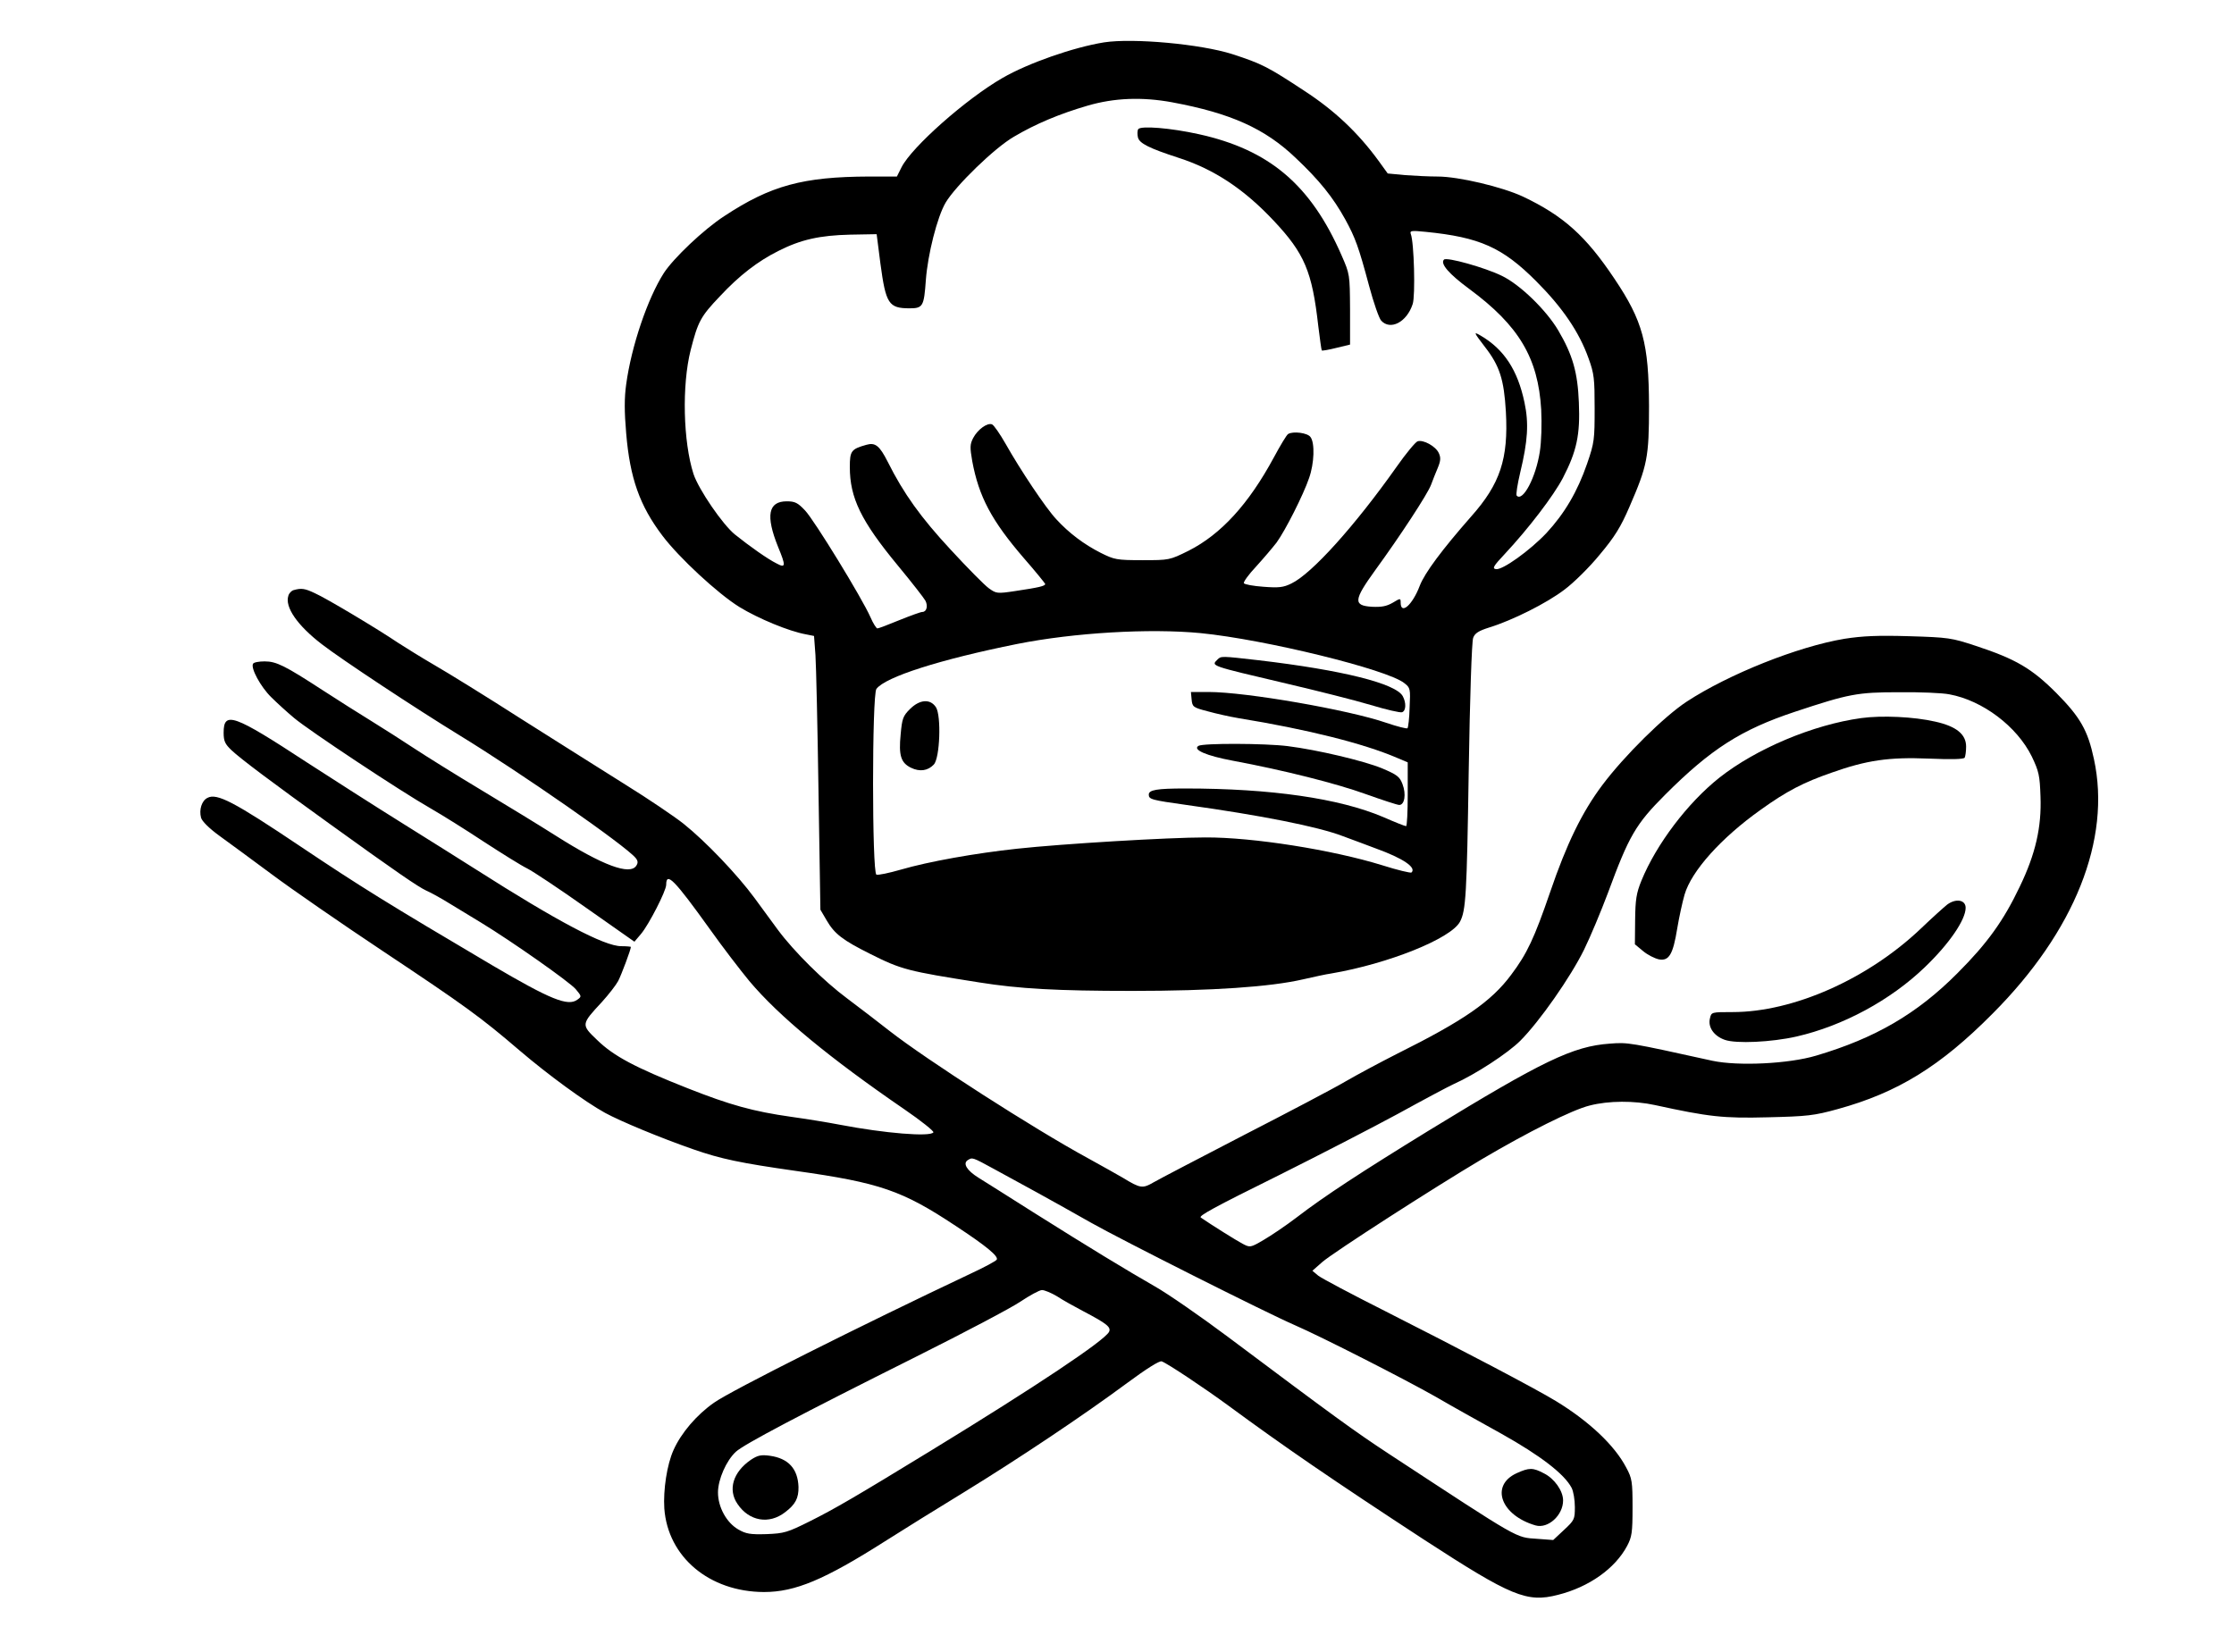 <?xml version="1.0" standalone="no"?>
<!DOCTYPE svg PUBLIC "-//W3C//DTD SVG 20010904//EN"
 "http://www.w3.org/TR/2001/REC-SVG-20010904/DTD/svg10.dtd">
<svg version="1.0" xmlns="http://www.w3.org/2000/svg"
 width="949pt" height="702pt" viewBox="0 0 949 702"
 preserveAspectRatio="xMidYMid meet">

<g transform="translate(0,702) scale(0.1,-0.1)"
fill="#000000" stroke="none">
<path d="M4690 6840 c-130 -21 -322 -88 -431 -151 -155 -89 -385 -293 -429
-379 l-20 -40 -118 0 c-281 -1 -418 -38 -615 -168 -88 -57 -216 -179 -257
-242 -69 -108 -138 -311 -160 -473 -8 -57 -8 -115 0 -208 16 -190 57 -307 154
-435 70 -93 235 -246 327 -303 80 -49 210 -103 282 -116 l35 -7 6 -81 c3 -45
9 -307 13 -582 l8 -500 27 -46 c33 -57 69 -84 183 -141 135 -68 161 -74 465
-122 169 -27 329 -36 650 -36 339 0 586 17 725 49 44 10 98 22 120 25 241 41
509 148 547 220 25 47 29 114 37 636 5 315 13 556 19 570 7 20 24 30 68 44 98
30 244 103 320 161 39 29 107 96 150 149 63 75 89 117 126 203 76 175 83 210
83 428 -1 266 -26 361 -147 541 -121 181 -216 267 -389 349 -88 41 -273 85
-362 85 -35 0 -97 3 -138 6 l-74 7 -39 54 c-87 119 -186 213 -315 297 -155
102 -180 115 -306 156 -135 43 -422 69 -545 50z m291 -255 c247 -46 392 -111
522 -235 102 -96 160 -169 211 -261 44 -80 58 -120 102 -284 19 -71 42 -137
51 -147 39 -43 109 -7 134 70 12 35 6 263 -8 298 -5 14 3 15 63 9 230 -23 326
-66 469 -209 112 -112 183 -216 223 -328 24 -66 26 -87 26 -213 0 -132 -1
-145 -32 -235 -41 -119 -96 -212 -173 -295 -70 -74 -188 -159 -215 -153 -16 3
-9 14 37 63 102 109 208 248 248 324 59 114 74 184 68 321 -5 127 -26 202 -88
307 -51 86 -162 194 -239 231 -71 35 -235 81 -246 69 -17 -17 21 -61 108 -125
211 -156 292 -293 305 -512 3 -62 1 -136 -6 -180 -17 -109 -72 -213 -98 -186
-4 4 3 48 15 99 32 133 37 208 18 297 -29 138 -87 226 -186 284 -31 18 -31 16
18 -48 63 -81 81 -139 89 -276 11 -199 -24 -306 -148 -445 -122 -139 -197
-239 -218 -294 -31 -82 -81 -125 -81 -71 0 19 -1 19 -34 -1 -26 -15 -48 -19
-88 -17 -80 5 -78 28 13 154 107 147 223 324 238 364 7 19 20 52 29 73 12 29
13 43 4 62 -13 29 -66 58 -90 50 -9 -3 -49 -51 -89 -108 -178 -252 -361 -455
-447 -496 -34 -17 -54 -19 -119 -14 -43 3 -80 10 -83 15 -3 5 20 37 52 71 31
34 70 80 87 102 37 51 114 203 138 274 22 62 25 149 6 174 -12 18 -74 26 -95
13 -6 -3 -33 -48 -61 -100 -107 -198 -224 -326 -362 -396 -81 -40 -82 -40
-196 -40 -109 0 -119 2 -177 31 -71 36 -135 84 -189 143 -45 48 -153 210 -215
320 -24 42 -50 80 -58 83 -20 8 -61 -22 -80 -58 -14 -27 -14 -40 -4 -98 28
-151 82 -253 219 -412 50 -57 90 -107 91 -110 0 -9 -26 -15 -126 -30 -79 -12
-82 -11 -114 12 -18 13 -91 87 -162 164 -126 136 -199 237 -267 373 -35 69
-53 83 -91 72 -64 -18 -70 -26 -70 -94 0 -131 47 -229 205 -420 58 -70 110
-137 116 -148 12 -23 5 -48 -13 -48 -7 0 -51 -16 -98 -35 -46 -19 -88 -35 -93
-35 -4 0 -18 21 -29 47 -36 82 -239 413 -278 454 -31 33 -43 39 -78 39 -79 0
-90 -61 -37 -193 34 -82 33 -92 -6 -71 -37 18 -116 74 -177 123 -52 42 -154
191 -176 257 -44 137 -50 377 -12 527 31 121 42 142 124 228 83 89 161 149
249 193 95 48 175 66 305 69 l112 2 16 -125 c23 -171 35 -190 124 -190 57 0
61 9 69 120 8 108 48 268 84 329 42 71 207 232 290 280 91 54 193 97 313 132
113 33 231 38 361 14z m120 -2255 c273 -27 791 -154 864 -212 26 -20 27 -24
23 -104 -1 -45 -6 -85 -9 -88 -3 -3 -43 7 -90 23 -159 55 -596 131 -755 131
l-75 0 3 -32 c3 -31 6 -34 68 -50 36 -10 94 -23 130 -29 295 -48 533 -108 675
-169 l45 -19 0 -136 c0 -74 -3 -135 -7 -135 -5 0 -48 17 -98 39 -186 79 -476
121 -840 121 -121 0 -155 -6 -155 -26 0 -20 10 -23 160 -44 316 -44 558 -92
663 -132 45 -17 109 -40 142 -53 116 -42 173 -81 151 -102 -3 -3 -59 10 -125
31 -210 65 -548 119 -751 118 -156 0 -607 -27 -800 -48 -176 -19 -374 -54
-494 -89 -49 -14 -95 -24 -103 -21 -19 8 -19 764 0 789 38 51 270 125 598 191
241 48 563 67 780 46z"/>
<path d="M4835 6471 c-4 -7 -4 -23 -1 -35 6 -25 48 -46 171 -86 153 -49 280
-134 405 -267 132 -140 164 -217 190 -448 7 -55 13 -102 15 -104 2 -2 30 3 62
11 l58 14 0 150 c-1 148 -1 149 -36 229 -131 300 -307 449 -607 515 -117 26
-247 37 -257 21z"/>
<path d="M5172 4218 c-28 -28 -35 -25 296 -103 128 -30 287 -70 354 -90 66
-20 127 -34 134 -31 17 6 18 40 3 68 -29 54 -256 111 -614 153 -157 18 -158
18 -173 3z"/>
<path d="M3865 4007 c-29 -29 -33 -40 -39 -107 -9 -90 1 -121 44 -142 37 -18
72 -13 97 14 26 28 32 207 9 243 -24 37 -69 34 -111 -8z"/>
<path d="M5091 3851 c-26 -16 33 -42 146 -63 215 -40 441 -97 565 -142 70 -25
134 -46 142 -46 23 0 30 46 14 88 -12 32 -22 40 -88 68 -79 32 -273 78 -400
94 -95 12 -360 13 -379 1z"/>
<path d="M1248 4513 c-9 -2 -20 -13 -23 -24 -16 -48 38 -126 142 -206 84 -65
399 -273 585 -387 263 -161 704 -468 748 -521 10 -12 11 -21 3 -33 -27 -42
-143 1 -343 128 -63 40 -205 127 -315 193 -110 66 -238 146 -285 177 -47 31
-128 83 -180 115 -52 32 -147 92 -210 133 -160 104 -196 122 -246 122 -24 0
-46 -4 -49 -10 -11 -18 32 -98 77 -142 24 -24 68 -64 98 -89 63 -53 452 -311
580 -384 47 -27 148 -90 225 -141 77 -50 160 -102 185 -114 24 -12 137 -87
250 -167 l205 -144 28 33 c33 39 107 183 107 209 0 57 35 21 185 -188 54 -76
130 -175 168 -221 126 -150 342 -328 660 -546 70 -48 125 -92 122 -97 -13 -20
-207 -4 -395 32 -57 11 -151 26 -209 34 -162 23 -259 50 -439 121 -225 89
-315 137 -385 205 -69 66 -69 66 20 162 29 32 60 72 69 89 14 27 54 134 54
145 0 1 -18 3 -41 3 -72 0 -272 106 -614 324 -49 31 -190 120 -312 196 -122
76 -306 194 -408 260 -313 205 -355 220 -355 127 0 -36 6 -48 33 -74 39 -37
174 -138 417 -313 287 -207 375 -267 411 -284 19 -8 62 -32 96 -53 34 -21 95
-58 135 -82 130 -79 378 -253 404 -284 25 -30 25 -31 7 -44 -40 -30 -114 0
-364 147 -440 260 -558 333 -813 504 -280 188 -355 228 -395 206 -24 -12 -36
-50 -27 -84 4 -15 34 -45 78 -77 40 -29 141 -103 223 -164 83 -62 294 -208
470 -325 350 -233 415 -280 582 -423 123 -105 278 -218 363 -265 66 -36 237
-107 375 -155 118 -41 198 -58 437 -92 355 -50 451 -83 677 -233 131 -86 184
-130 175 -144 -4 -6 -52 -32 -108 -58 -472 -223 -1018 -497 -1092 -549 -75
-52 -141 -130 -173 -202 -28 -62 -44 -170 -39 -248 15 -206 191 -354 423 -355
133 0 257 52 515 216 74 47 225 141 335 208 236 145 508 327 693 464 81 60
138 96 147 92 25 -9 182 -114 279 -185 246 -181 446 -318 836 -573 371 -241
436 -268 568 -234 132 33 243 112 294 208 20 38 23 56 23 163 0 110 -2 124
-27 170 -49 94 -157 196 -298 282 -85 52 -401 218 -725 382 -143 72 -271 140
-285 151 l-25 21 42 37 c47 41 474 316 678 437 195 115 384 210 458 228 81 21
190 21 277 2 229 -50 290 -57 480 -52 167 4 196 7 297 35 254 70 435 181 658
406 348 349 504 740 430 1081 -26 122 -58 178 -160 281 -104 104 -172 144
-342 200 -103 34 -116 36 -283 41 -134 4 -198 1 -275 -11 -198 -33 -491 -150
-670 -267 -96 -63 -265 -230 -358 -354 -87 -116 -152 -250 -222 -455 -67 -195
-98 -262 -166 -352 -84 -113 -201 -194 -484 -335 -71 -36 -170 -89 -220 -118
-49 -29 -243 -131 -430 -227 -187 -97 -360 -187 -384 -201 -48 -28 -57 -26
-131 19 -19 11 -86 49 -148 83 -230 125 -687 419 -842 540 -47 37 -128 99
-180 138 -100 74 -227 200 -296 293 -22 30 -67 91 -99 135 -72 98 -206 239
-301 315 -39 31 -150 106 -245 165 -96 60 -295 186 -444 280 -148 95 -315 198
-369 229 -55 32 -124 75 -155 95 -84 57 -306 190 -354 211 -42 20 -57 22 -89
13z m7033 -443 c141 -26 287 -136 350 -264 30 -63 34 -80 37 -170 5 -130 -21
-244 -88 -383 -69 -145 -138 -241 -265 -368 -172 -173 -350 -276 -600 -350
-117 -35 -331 -45 -440 -22 -354 78 -359 79 -436 73 -157 -11 -285 -73 -769
-369 -288 -177 -444 -279 -560 -368 -47 -36 -111 -79 -142 -97 -56 -33 -58
-33 -90 -16 -25 13 -132 80 -177 111 -10 7 51 41 336 182 166 83 391 199 500
258 109 60 216 117 238 127 94 42 231 132 283 184 82 82 214 271 271 387 27
55 72 163 101 240 90 244 118 293 244 419 193 193 322 276 551 352 229 76 265
83 441 83 89 1 186 -3 215 -9z m-4056 -2018 c107 -58 246 -134 410 -227 131
-74 745 -383 865 -435 113 -49 470 -231 600 -305 63 -37 189 -107 279 -157
164 -92 266 -170 297 -229 8 -15 14 -52 14 -82 0 -52 -2 -56 -46 -97 l-46 -43
-67 5 c-95 7 -65 -10 -631 361 -149 98 -227 155 -685 498 -115 86 -255 183
-310 214 -122 70 -272 161 -515 314 -102 65 -206 130 -233 147 -50 31 -68 61
-46 75 20 12 17 14 114 -39z m266 -540 c24 -16 73 -43 109 -62 103 -54 121
-69 111 -89 -21 -38 -306 -229 -756 -504 -319 -195 -408 -247 -514 -300 -96
-48 -110 -52 -185 -55 -69 -2 -87 1 -120 20 -50 29 -86 95 -86 157 0 55 35
135 76 173 35 32 272 157 768 405 204 102 403 207 441 233 39 26 79 48 91 49
11 0 40 -12 65 -27z"/>
<path d="M7906 3969 c-204 -28 -446 -130 -602 -253 -135 -107 -268 -283 -331
-437 -22 -54 -26 -81 -27 -168 l-1 -103 35 -29 c19 -16 49 -31 67 -35 43 -8
60 21 78 132 8 48 22 112 31 143 29 100 155 241 324 361 110 79 182 116 300
157 149 53 245 67 412 60 96 -4 150 -3 154 4 3 6 6 27 6 47 0 52 -41 86 -131
106 -91 21 -227 27 -315 15z"/>
<path d="M8272 3177 c-15 -12 -65 -57 -112 -102 -226 -215 -542 -355 -800
-355 -89 0 -90 0 -96 -26 -10 -38 17 -76 63 -92 48 -17 198 -10 304 14 197 45
400 154 547 296 102 98 172 200 172 251 0 34 -41 41 -78 14z"/>
<path d="M6443 761 c-114 -52 -68 -179 80 -222 53 -15 117 43 117 106 0 41
-37 93 -81 115 -47 25 -63 25 -116 1z"/>
<path d="M3190 818 c-76 -52 -99 -127 -57 -188 49 -73 134 -88 202 -35 44 33
58 60 57 108 -3 77 -43 121 -122 132 -37 5 -51 2 -80 -17z"/>
</g>
</svg>
